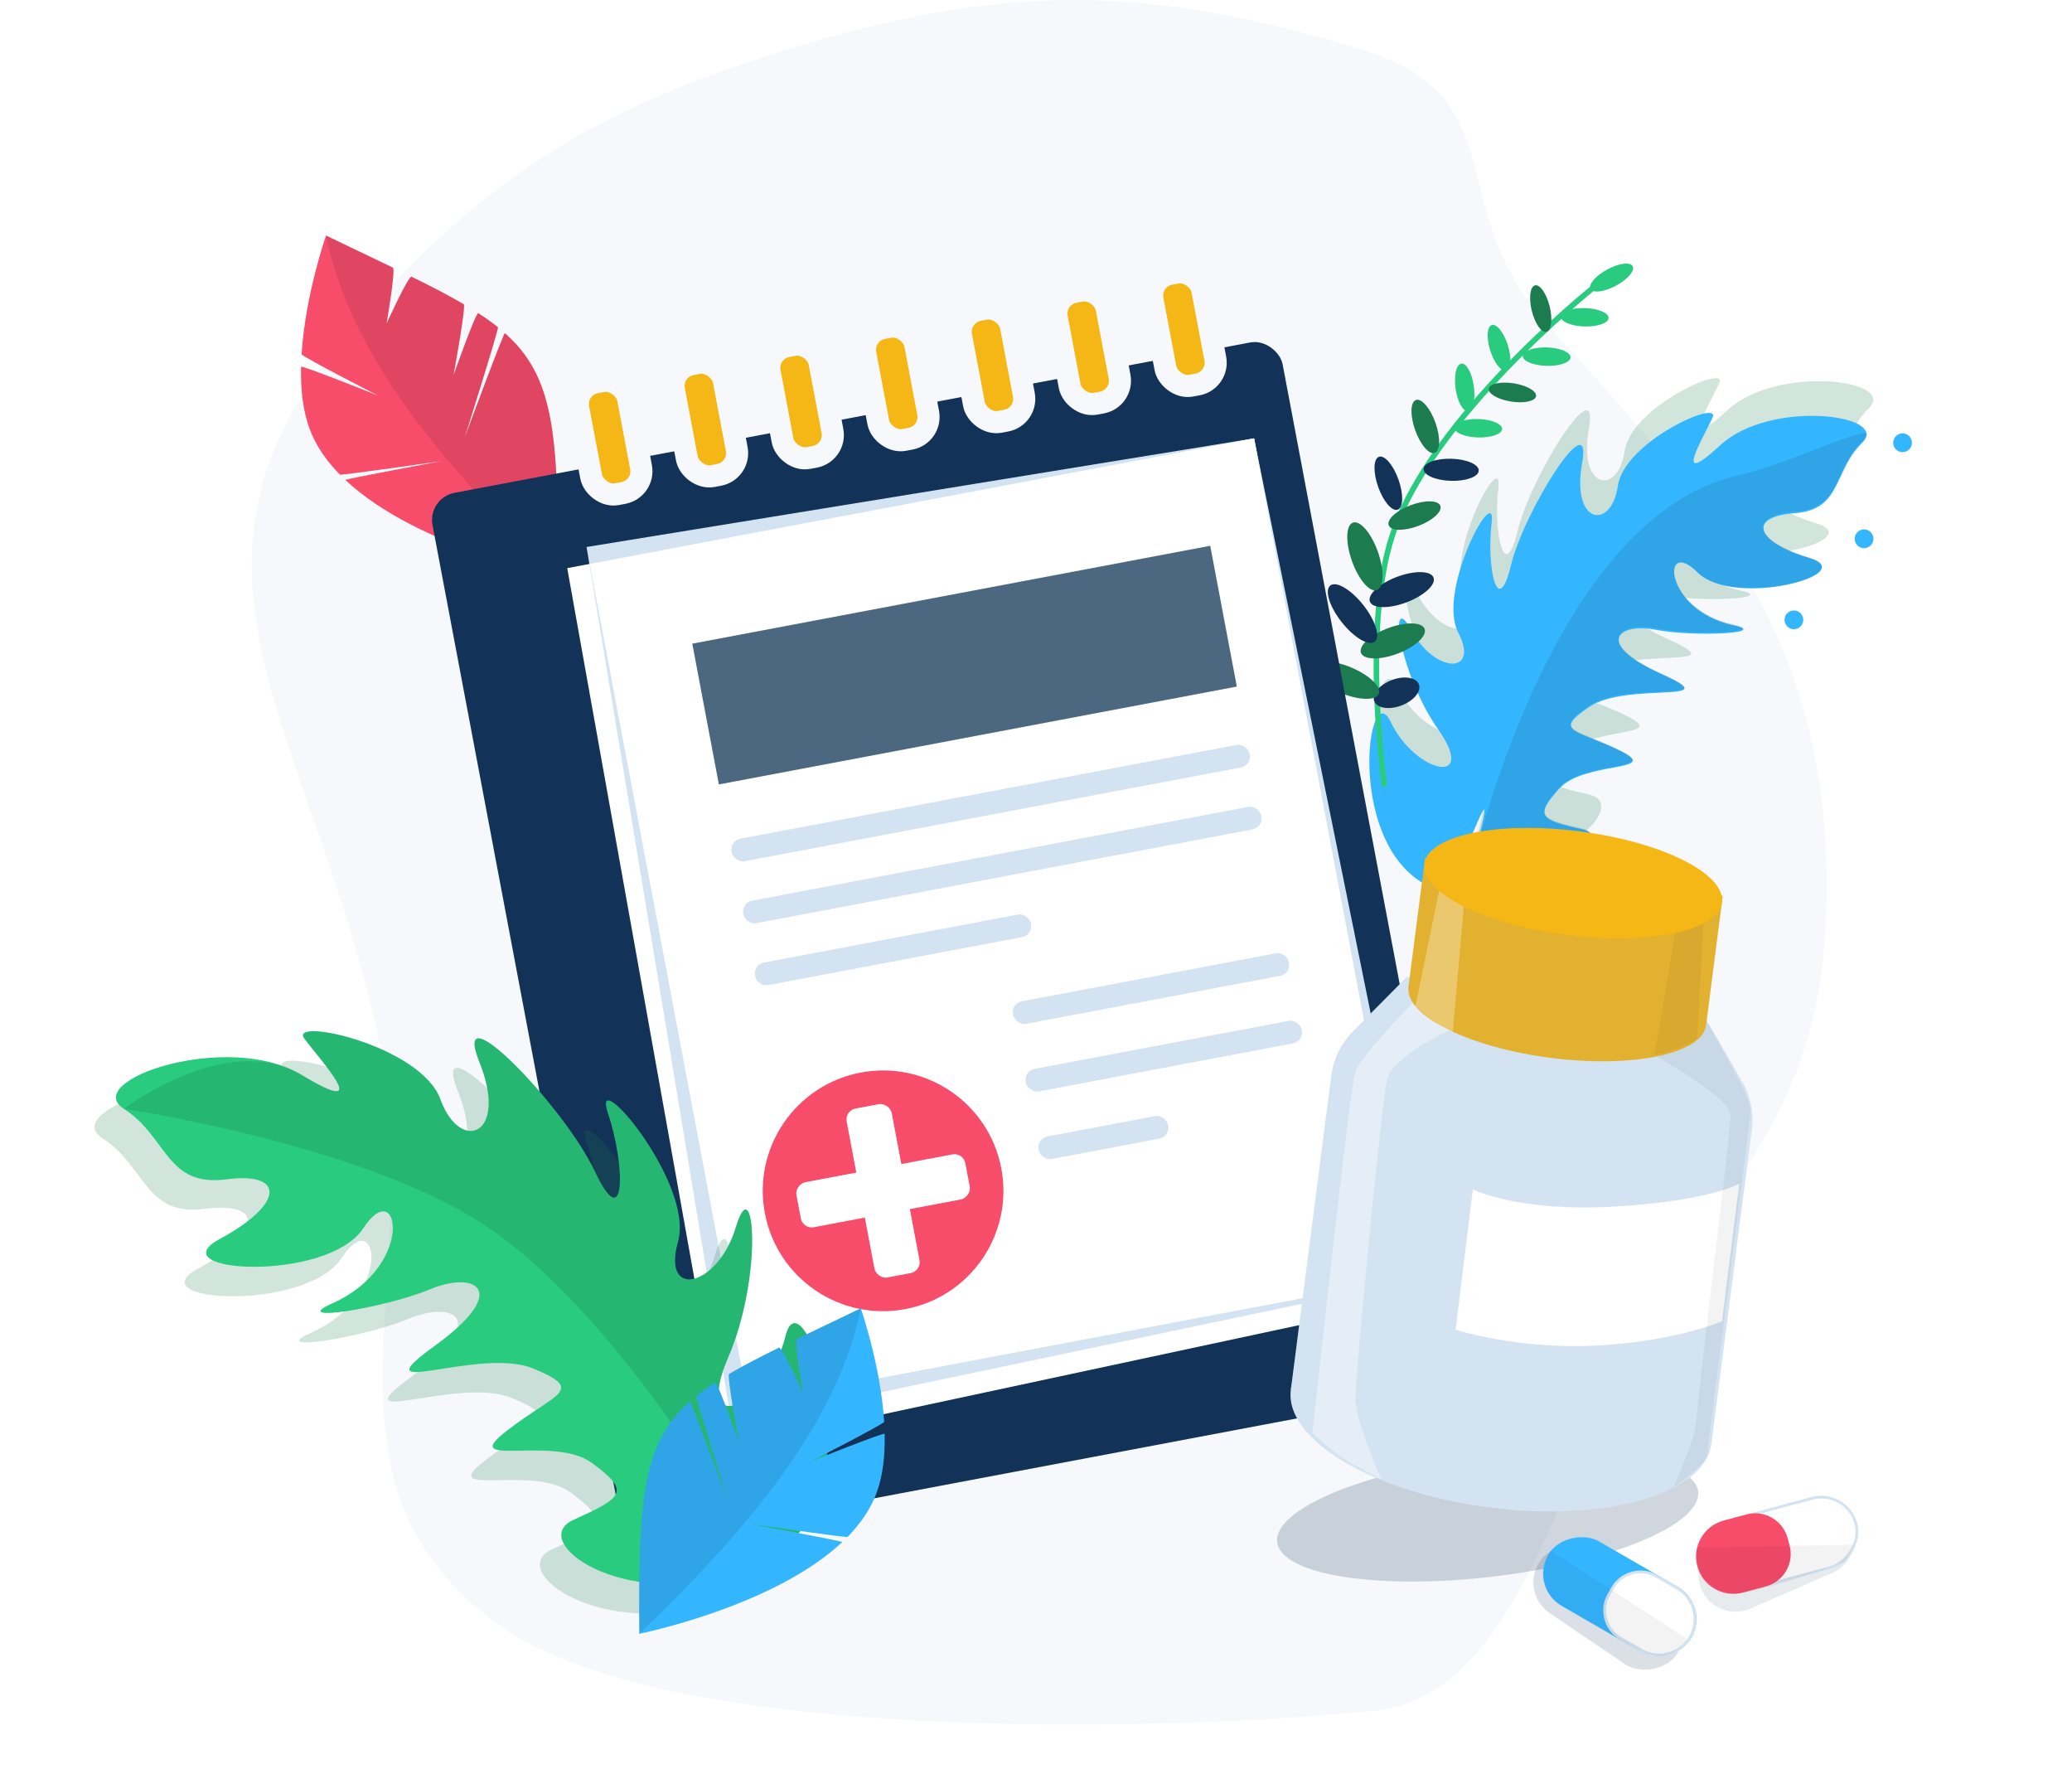 <svg width="375" height="321" viewBox="0 0 375 321" fill="none" xmlns="http://www.w3.org/2000/svg">
<g clip-path="url(#clip0_578_2255)">
<path d="M68.229 186.696C77.988 231.189 53.652 268.525 91.043 294.542C121.115 315.467 209.777 313.467 248.664 309.578C275.599 306.884 282.819 263.748 296.883 240.619C315.716 209.648 329.952 199.086 330.585 162.845C331.375 117.682 311.465 92.841 280.81 59.666C260.067 37.217 275.302 17.784 246.071 8.853C207.535 -2.919 181.408 -2.983 142.892 8.853C107.725 19.661 87.734 31.93 63.562 59.666C26.539 102.147 56.156 131.654 68.229 186.696Z" fill="#F6F8FB"/>
<path opacity="0.2" d="M326.064 86.58C334.63 85.949 332.976 78.999 338.232 73.861C343.488 68.722 321.618 65.911 312.584 74.265C303.549 82.618 309.656 72.672 311.185 69.259C312.713 65.845 295.195 73.584 294.03 81.645C292.865 89.706 285.564 88.688 287.561 77.552C289.558 66.416 277.069 86.097 274.67 96.05C272.27 106.004 270.233 96.139 271.187 88.353C272.141 80.567 261.174 100.542 265.142 108.176C269.11 115.81 260.934 115.648 256.691 107.803C252.447 99.959 254.215 115.295 261.514 125.704C268.812 136.113 257.369 133.663 252.935 124.36C248.5 115.058 244.043 150.736 262.914 155.176C263.444 155.3 269.32 140.084 269.841 140.18C270.504 140.302 265.809 155.729 266.457 155.807C283.418 157.864 294.764 145.381 287.612 143.776C279.973 142.061 278.906 141.46 283.433 136.417C287.96 131.374 302.318 133.441 294.392 129.54C286.465 125.639 282.092 126.214 288.902 121.612C295.711 117.01 314.307 121.24 301.963 115.695C289.62 110.15 294.064 106.353 300.91 107.678C307.757 109.003 321.807 108.341 314.885 106.83C302.164 104.053 301.898 90.743 308.443 97.297C314.988 103.851 338.381 97.565 328.606 94.648C318.832 91.731 317.497 87.211 326.064 86.58Z" fill="#208153"/>
<path d="M324.838 92.861C333.405 92.23 331.75 85.281 337.006 80.142C342.262 75.003 320.393 72.192 311.358 80.546C302.323 88.9 308.43 78.954 309.959 75.54C311.488 72.126 293.97 79.865 292.805 87.926C291.639 95.987 284.339 94.969 286.336 83.833C288.333 72.697 275.843 92.379 273.444 102.332C271.045 112.285 269.007 102.42 269.961 94.634C270.915 86.848 259.948 106.823 263.916 114.457C267.885 122.091 259.708 121.93 255.465 114.085C251.222 106.24 252.989 121.577 260.288 131.986C267.587 142.395 256.144 139.944 251.709 130.642C247.274 121.339 242.818 157.017 261.689 161.457C262.218 161.582 268.094 146.365 268.615 146.461C269.278 146.583 264.584 162.01 265.231 162.088C282.192 164.145 293.538 151.662 286.387 150.057C278.748 148.342 277.68 147.741 282.207 142.698C286.734 137.655 301.092 139.723 293.166 135.821C285.24 131.92 280.867 132.495 287.676 127.893C294.485 123.292 313.081 127.521 300.738 121.976C288.394 116.431 292.838 112.634 299.685 113.959C306.531 115.284 320.581 114.623 313.66 113.112C300.938 110.335 300.672 97.025 307.217 103.579C313.762 110.133 337.155 103.847 327.381 100.929C317.607 98.012 316.272 93.492 324.838 92.861Z" fill="#34B6FF"/>
<circle cx="324.671" cy="112.157" r="1.697" transform="rotate(12.276 324.671 112.157)" fill="#34B6FF"/>
<circle cx="337.366" cy="97.493" r="1.697" transform="rotate(12.276 337.366 97.493)" fill="#34B6FF"/>
<circle cx="344.333" cy="80.117" r="1.697" transform="rotate(12.276 344.333 80.117)" fill="#34B6FF"/>
<path opacity="0.1" d="M324.808 92.629C333.374 91.998 331.719 85.045 336.975 79.906C342.231 74.767 324.502 83.801 314.723 85.981C279.003 93.944 265.201 161.859 265.201 161.859C265.201 161.859 293.515 151.485 286.363 149.879C278.724 148.165 277.656 147.556 282.183 142.513C286.71 137.47 301.08 139.625 293.153 135.724C285.227 131.822 280.838 132.277 287.647 127.676C294.457 123.074 313.07 127.438 300.727 121.893C288.383 116.347 292.803 112.366 299.649 113.691C306.496 115.015 320.556 114.434 313.635 112.923C300.913 110.146 300.662 96.945 307.207 103.499C313.752 110.053 337.145 103.767 327.371 100.85C317.596 97.933 316.241 93.26 324.808 92.629Z" fill="black"/>
<path d="M59.006 42.624C63.493 44.787 67.506 46.686 71.095 48.418C71.673 48.697 69.96 58.557 69.96 58.557C69.96 58.557 73.942 49.8 74.496 50.074C78.103 51.849 81.227 53.465 83.931 55.047C84.385 55.312 82.084 67.89 82.084 67.89C82.084 67.89 86.147 56.394 86.574 56.671C87.868 57.511 89.048 58.353 90.124 59.217C90.339 59.389 84.102 79.167 84.102 79.167C84.102 79.167 91.176 60.096 91.38 60.277C100.213 68.138 101.146 78.314 100.916 104.205C100.916 104.205 75.58 99.134 62.507 86.849C62.35 86.702 79.908 83.435 79.908 83.435C79.908 83.435 61.69 86.057 61.519 85.882C59.091 83.407 57.17 80.653 56.035 77.606C54.803 74.296 54.402 70.376 54.484 66.377C54.492 65.997 68.445 71.589 68.445 71.589C68.445 71.589 54.557 64.478 54.581 64.1C55.267 53.278 59.006 42.624 59.006 42.624Z" fill="#F84C6B"/>
<path opacity="0.1" d="M59.006 42.624C63.493 44.787 67.506 46.686 71.095 48.418C71.673 48.697 69.96 58.557 69.96 58.557C69.96 58.557 73.942 49.8 74.496 50.074C78.103 51.849 81.227 53.465 83.931 55.047C84.385 55.312 82.084 67.89 82.084 67.89C82.084 67.89 86.147 56.394 86.574 56.671C87.868 57.511 89.048 58.353 90.124 59.217C90.339 59.389 84.102 79.167 84.102 79.167C84.102 79.167 91.176 60.096 91.38 60.277C100.213 68.138 101.146 78.314 100.916 104.205C80.701 84.795 63.404 64.505 59.006 42.624Z" fill="black"/>
<path d="M250.58 142.295C250.58 142.295 246.471 113.837 251.946 97.014C258.926 75.565 288.291 52.123 288.291 52.123" stroke="#29CB7E"/>
<ellipse cx="286.798" cy="57.41" rx="1.665" ry="4.33" transform="rotate(91.728 286.798 57.41)" fill="#29CB7E"/>
<ellipse cx="279.918" cy="64.534" rx="1.665" ry="4.33" transform="rotate(91.728 279.918 64.534)" fill="#29CB7E"/>
<ellipse cx="273.725" cy="71.012" rx="1.665" ry="4.33" transform="rotate(98.996 273.725 71.012)" fill="#1C7C4F"/>
<ellipse cx="267.531" cy="77.49" rx="1.665" ry="4.33" transform="rotate(91.728 267.531 77.49)" fill="#29CB7E"/>
<ellipse cx="262.639" cy="85.007" rx="1.999" ry="4.996" transform="rotate(91.728 262.639 85.007)" fill="#123258"/>
<ellipse cx="256.006" cy="93.289" rx="1.999" ry="4.996" transform="rotate(69.313 256.006 93.289)" fill="#1C7C4F"/>
<ellipse cx="253.69" cy="106.688" rx="2.461" ry="6.152" transform="rotate(69.313 253.69 106.688)" fill="#123258"/>
<ellipse cx="252.077" cy="115.97" rx="2.461" ry="6.152" transform="rotate(69.313 252.077 115.97)" fill="#1C7C4F"/>
<ellipse cx="252.761" cy="125.356" rx="2.461" ry="4.315" transform="rotate(69.313 252.761 125.356)" fill="#123258"/>
<ellipse cx="257.959" cy="77.161" rx="1.953" ry="5.078" transform="rotate(160.482 257.959 77.161)" fill="#1C7C4F"/>
<ellipse cx="251.266" cy="87.442" rx="1.953" ry="5.078" transform="rotate(160.482 251.266 87.442)" fill="#123258"/>
<ellipse cx="247.027" cy="100.672" rx="2.491" ry="6.477" transform="rotate(160.482 247.027 100.672)" fill="#1C7C4F"/>
<ellipse cx="244.78" cy="111.028" rx="2.491" ry="6.477" transform="rotate(141.696 244.78 111.028)" fill="#123258"/>
<ellipse cx="243.551" cy="123.061" rx="2.491" ry="6.477" transform="rotate(112.607 243.551 123.061)" fill="#1C7C4F"/>
<ellipse cx="265.088" cy="70.085" rx="1.665" ry="4.33" transform="rotate(171.955 265.088 70.085)" fill="#29CB7E"/>
<ellipse cx="271.302" cy="62.941" rx="1.665" ry="4.33" transform="rotate(162.337 271.302 62.941)" fill="#29CB7E"/>
<ellipse cx="278.848" cy="55.837" rx="1.665" ry="4.33" transform="rotate(166.15 278.848 55.837)" fill="#1C7C4F"/>
<ellipse cx="291.68" cy="50.226" rx="1.665" ry="4.33" transform="rotate(61.626 291.68 50.226)" fill="#29CB7E"/>
<g filter="url(#filter0_d_578_2255)">
<rect x="84.351" y="84.1" width="156.584" height="192.878" rx="5" transform="rotate(-10.698 84.351 84.1)" fill="#123258"/>
</g>
<path d="M102.659 102.803L226.971 79.318L256.423 235.219L131.16 262.049L102.659 102.803Z" fill="white"/>
<path d="M106.157 98.977L226.971 79.319L257.788 231.268L132.428 257.589L106.157 98.977Z" fill="#D3E3F1"/>
<rect x="106.734" y="102.033" width="122.364" height="154.51" transform="rotate(-10.698 106.734 102.033)" fill="white"/>
<rect x="103.91" y="69.927" width="9.185" height="20.592" rx="4" transform="rotate(-10.698 103.91 69.927)" fill="#F5B715" stroke="#F6F8FB" stroke-width="4"/>
<rect x="121.232" y="66.654" width="9.185" height="20.592" rx="4" transform="rotate(-10.698 121.232 66.654)" fill="#F5B715" stroke="#F6F8FB" stroke-width="4"/>
<rect x="138.555" y="63.382" width="9.185" height="20.592" rx="4" transform="rotate(-10.698 138.555 63.382)" fill="#F5B715" stroke="#F6F8FB" stroke-width="4"/>
<rect x="155.877" y="60.109" width="9.185" height="20.592" rx="4" transform="rotate(-10.698 155.877 60.109)" fill="#F5B715" stroke="#F6F8FB" stroke-width="4"/>
<rect x="173.199" y="56.837" width="9.185" height="20.592" rx="4" transform="rotate(-10.698 173.199 56.837)" fill="#F5B715" stroke="#F6F8FB" stroke-width="4"/>
<rect x="190.521" y="53.564" width="9.185" height="20.592" rx="4" transform="rotate(-10.698 190.521 53.564)" fill="#F5B715" stroke="#F6F8FB" stroke-width="4"/>
<rect x="207.844" y="50.292" width="9.185" height="20.592" rx="4" transform="rotate(-10.698 207.844 50.292)" fill="#F5B715" stroke="#F6F8FB" stroke-width="4"/>
<circle cx="159.825" cy="215.476" r="21.777" transform="rotate(-10.698 159.825 215.476)" fill="#F84C6B"/>
<rect x="152.862" y="200.962" width="8.296" height="31.109" rx="2" transform="rotate(-10.698 152.862 200.962)" fill="white"/>
<rect x="145.311" y="222.439" width="8.296" height="31.109" rx="2" transform="rotate(-100.698 145.311 222.439)" fill="white"/>
<rect x="125.291" y="116.468" width="95.402" height="25.924" transform="rotate(-10.698 125.291 116.468)" fill="#4C6780"/>
<rect x="132.029" y="152.132" width="95.402" height="4.148" rx="2" transform="rotate(-10.698 132.029 152.132)" fill="#D3E3F1"/>
<rect x="134.146" y="163.34" width="95.402" height="4.148" rx="2" transform="rotate(-10.698 134.146 163.34)" fill="#D3E3F1"/>
<rect x="136.264" y="174.549" width="50.812" height="4.148" rx="2" transform="rotate(-10.698 136.264 174.549)" fill="#D3E3F1"/>
<rect x="182.966" y="181.556" width="50.812" height="4.148" rx="2" transform="rotate(-10.698 182.966 181.556)" fill="#D3E3F1"/>
<rect x="185.276" y="193.783" width="50.812" height="4.148" rx="2" transform="rotate(-10.698 185.276 193.783)" fill="#D3E3F1"/>
<rect x="187.586" y="206.011" width="23.851" height="4.148" rx="2" transform="rotate(-10.698 187.586 206.011)" fill="#D3E3F1"/>
<path opacity="0.2" d="M37.052 218.736C26.174 220.16 26.447 211.04 18.545 205.971C10.642 200.902 37.271 191.733 50.73 199.847C64.191 207.961 53.981 197.099 51.187 193.224C48.392 189.35 72.304 194.501 75.845 204.283C79.386 214.065 88.254 210.905 82.878 197.492C77.502 184.079 98.211 205.469 103.785 217.298C109.358 229.128 109.357 216.262 106.151 206.77C102.946 197.277 121.827 219.428 118.836 230.002C115.845 240.576 126.031 238.261 129.311 227.352C132.591 216.443 134.344 236.083 127.905 250.989C121.466 265.896 135.145 259.873 138.288 247.091C141.431 234.309 156.226 277.783 133.77 288.215C133.14 288.508 121.857 270.993 121.231 271.247C120.432 271.572 130.292 289.654 129.502 289.92C108.818 296.876 91.4 284.195 99.931 280.339C109.043 276.22 110.223 275.192 103.257 270.054C96.291 264.916 78.866 271.213 87.772 264.285C96.678 257.357 102.296 256.945 92.59 252.949C82.883 248.954 60.716 259.05 74.722 248.924C88.729 238.798 82.189 235.197 73.968 238.624C65.746 242.05 48.001 244.855 56.269 241.176C71.463 234.414 68.355 217.697 61.863 227.587C55.37 237.476 24.485 235.66 35.957 229.485C47.429 223.31 47.931 217.311 37.052 218.736Z" fill="#208153"/>
<path d="M40.929 213.401C30.05 214.825 30.324 205.705 22.421 200.636C14.519 195.567 41.147 186.398 54.607 194.512C68.067 202.626 57.857 191.764 55.063 187.889C52.269 184.015 76.181 189.166 79.722 198.948C83.262 208.73 92.131 205.57 86.755 192.157C81.379 178.744 102.088 200.134 107.661 211.963C113.235 223.793 113.234 210.927 110.028 201.435C106.822 191.942 125.703 214.093 122.713 224.667C119.722 235.242 129.907 232.926 133.188 222.017C136.468 211.108 138.22 230.748 131.781 245.654C125.343 260.561 139.022 254.538 142.165 241.756C145.308 228.974 160.103 272.448 137.647 282.88C137.016 283.173 125.734 265.658 125.107 265.912C124.309 266.237 134.169 284.32 133.379 284.585C112.695 291.542 95.277 278.86 103.808 275.004C112.92 270.885 114.099 269.857 107.133 264.719C100.167 259.581 82.743 265.878 91.649 258.95C100.555 252.022 106.173 251.61 96.466 247.614C86.76 243.619 64.593 253.715 78.599 243.589C92.606 233.463 86.066 229.863 77.844 233.289C69.623 236.715 51.878 239.52 60.145 235.841C75.34 229.079 72.232 212.362 65.739 222.252C59.247 232.141 28.362 230.325 39.834 224.15C51.306 217.975 51.807 211.976 40.929 213.401Z" fill="#29CB7E"/>
<path opacity="0.1" d="M142.165 241.755C145.307 228.973 160.103 272.448 137.647 282.879C137.647 282.879 113.267 238.172 87.134 221.309C64.842 206.924 22.421 200.635 22.421 200.635C22.421 200.635 41.147 186.398 54.607 194.512C68.067 202.626 57.857 191.763 55.063 187.889C52.269 184.014 76.181 189.166 79.722 198.948C83.262 208.729 92.131 205.569 86.755 192.156C81.379 178.743 102.088 200.133 107.661 211.963C113.235 223.792 113.234 210.927 110.028 201.434C106.822 191.941 125.703 214.092 122.713 224.667C119.722 235.241 129.907 232.926 133.187 222.016C136.468 211.107 138.22 230.748 131.781 245.654C125.342 260.56 139.022 254.537 142.165 241.755Z" fill="black"/>
<path d="M155.789 236.734C151.498 238.802 147.66 240.618 144.227 242.274C143.674 242.541 145.313 251.971 145.313 251.971C145.313 251.971 141.505 243.596 140.974 243.858C137.525 245.556 134.537 247.102 131.951 248.614C131.517 248.868 133.719 260.897 133.719 260.897C133.719 260.897 129.832 249.903 129.424 250.167C128.187 250.97 127.058 251.776 126.029 252.602C125.824 252.767 131.788 271.681 131.788 271.681C131.788 271.681 125.023 253.443 124.828 253.616C116.38 261.134 115.488 270.866 115.709 295.626C115.709 295.626 139.938 290.777 152.44 279.028C152.591 278.887 135.799 275.763 135.799 275.763C135.799 275.763 153.222 278.271 153.386 278.103C155.707 275.736 157.545 273.103 158.63 270.189C159.808 267.023 160.192 263.274 160.113 259.449C160.105 259.086 146.761 264.434 146.761 264.434C146.761 264.434 160.043 257.634 160.02 257.272C159.365 246.922 155.789 236.734 155.789 236.734Z" fill="#34B6FF"/>
<path opacity="0.1" d="M155.789 236.734C151.498 238.802 147.66 240.618 144.227 242.274C143.674 242.541 145.313 251.971 145.313 251.971C145.313 251.971 141.505 243.596 140.974 243.858C137.525 245.556 134.537 247.102 131.951 248.614C131.517 248.868 133.719 260.897 133.719 260.897C133.719 260.897 129.832 249.903 129.424 250.167C128.187 250.97 127.058 251.776 126.029 252.602C125.824 252.767 131.788 271.681 131.788 271.681C131.788 271.681 125.023 253.443 124.828 253.616C116.38 261.134 115.488 270.866 115.709 295.626C135.041 277.063 151.583 257.659 155.789 236.734Z" fill="black"/>
<ellipse opacity="0.2" cx="269.242" cy="274.462" rx="38.368" ry="10.855" transform="rotate(-6.872 269.242 274.462)" fill="#123258"/>
<ellipse cx="271.674" cy="256.386" rx="38.368" ry="16.528" transform="rotate(7.338 271.674 256.386)" fill="#D3E3F1"/>
<path d="M244.879 186.603L254.636 176.758L308.332 183.673L315.276 195.669C316.816 198.329 317.438 201.422 317.045 204.471L309.736 261.224L233.628 251.422L240.937 194.669C241.33 191.621 242.715 188.786 244.879 186.603Z" fill="#D3E3F1"/>
<path d="M263.447 240.62L266.558 215.214C266.558 215.214 274.853 219.362 292.223 218.325C309.592 217.288 314.777 214.177 314.777 214.177L311.666 239.064C311.666 239.064 303.37 242.694 289.112 243.471C274.853 244.249 263.447 240.62 263.447 240.62Z" fill="white"/>
<path opacity="0.05" d="M305.444 189.289C302.852 190.844 299.222 190.844 299.222 190.844C299.222 190.844 313.222 198.621 313.222 201.732C313.222 204.843 307 254.618 307 257.211C307 259.803 302.852 269.136 302.852 269.136C302.852 269.136 309.074 264.988 309.074 262.914C309.074 260.84 316.851 202.769 316.851 200.695C316.851 198.621 309.074 185.141 309.074 185.141C309.074 185.141 308.037 187.733 305.444 189.289Z" fill="black"/>
<path opacity="0.4" d="M245.299 193.955C246.336 190.844 256.188 180.993 256.188 180.993L262.928 186.178C262.928 186.178 252.04 190.844 251.003 195.511C249.966 200.177 245.299 248.915 245.299 253.063C245.299 257.211 249.966 267.581 249.966 267.581C249.966 267.581 245.707 265.619 243.225 263.952C240.837 262.347 237.522 259.285 237.522 259.285C237.522 259.285 244.262 197.066 245.299 193.955Z" fill="white"/>
<ellipse cx="281.843" cy="182.047" rx="27.153" ry="9.444" transform="rotate(7.338 281.843 182.047)" fill="#E3B130"/>
<rect x="257.928" y="155.161" width="54.306" height="23.611" transform="rotate(7.338 257.928 155.161)" fill="#E3B130"/>
<path opacity="0.3" d="M256.188 182.03L260.854 159.217L265.002 163.138L262.928 186.697C262.928 186.697 261.43 186.15 260.854 185.66C260.278 185.17 259.817 185.141 258.089 183.727C256.361 182.313 256.188 182.03 256.188 182.03Z" fill="white"/>
<path opacity="0.05" d="M307.135 188.038L308.435 164.789L303.425 167.524L299.429 190.834C299.429 190.834 301.016 190.687 301.698 190.359C302.38 190.032 302.833 190.122 304.865 189.195C306.896 188.268 307.135 188.038 307.135 188.038Z" fill="black"/>
<ellipse cx="284.708" cy="159.8" rx="27.153" ry="9.444" transform="rotate(7.338 284.708 159.8)" fill="#F5B715"/>
<rect opacity="0.1" x="310.632" y="293.773" width="13.481" height="29.96" rx="6.74" transform="rotate(-113.608 310.632 293.773)" fill="#123258"/>
<rect x="309.11" y="289.606" width="12.981" height="29.46" rx="6.49" transform="rotate(-105 309.11 289.606)" fill="white" stroke="#D3E3F1" stroke-width="0.5"/>
<path d="M315.444 288.168C311.849 289.131 308.153 286.997 307.189 283.401C306.226 279.806 308.359 276.11 311.955 275.146L316.102 274.035C319.34 273.168 322.667 275.089 323.535 278.326L323.882 279.624C324.75 282.861 322.829 286.189 319.591 287.056L315.444 288.168Z" fill="#F84C6B"/>
<path opacity="0.05" d="M308.555 285.729C307 284.173 307 280.025 307 280.025L335.517 279.507L333.961 282.618C333.961 282.618 317.888 288.321 314.777 288.321C311.666 288.321 310.111 287.284 308.555 285.729Z" fill="black"/>
<rect opacity="0.15" x="307.254" y="293.752" width="13.481" height="29.96" rx="6.74" transform="rotate(124.114 307.254 293.752)" fill="#123258"/>
<rect x="309.488" y="290.51" width="13.481" height="29.96" rx="6.74" transform="rotate(120 309.488 290.51)" fill="#34B6FF"/>
<path d="M303.526 287.356C306.631 289.148 307.694 293.118 305.902 296.222C304.11 299.326 300.14 300.39 297.036 298.598L293.318 296.451C290.535 294.844 289.581 291.286 291.188 288.503L291.86 287.339C293.467 284.556 297.025 283.603 299.808 285.209L303.526 287.356Z" fill="white" stroke="#D3E3F1" stroke-width="0.5"/>
<path opacity="0.05" d="M279.52 286.246C279.001 283.654 280.557 280.543 280.557 280.543L305.444 296.616C305.444 296.616 303.37 299.727 300.259 299.727C297.148 299.727 281.594 289.876 281.594 289.876C281.594 289.876 280.038 288.838 279.52 286.246Z" fill="black"/>
</g>
<defs>
<filter id="filter0_d_578_2255" x="78.191" y="55.873" width="194.986" height="222.912" filterUnits="userSpaceOnUse" color-interpolation-filters="sRGB">
<feFlood flood-opacity="0" result="BackgroundImageFix"/>
<feColorMatrix in="SourceAlpha" type="matrix" values="0 0 0 0 0 0 0 0 0 0 0 0 0 0 0 0 0 0 127 0" result="hardAlpha"/>
<feOffset dx="-7" dy="6"/>
<feComposite in2="hardAlpha" operator="out"/>
<feColorMatrix type="matrix" values="0 0 0 0 0.071 0 0 0 0 0.197 0 0 0 0 0.346 0 0 0 0.2 0"/>
<feBlend mode="normal" in2="BackgroundImageFix" result="effect1_dropShadow_578_2255"/>
<feBlend mode="normal" in="SourceGraphic" in2="effect1_dropShadow_578_2255" result="shape"/>
</filter>
<clipPath id="clip0_578_2255">
<rect width="375" height="321" fill="white"/>
</clipPath>
</defs>
</svg>
